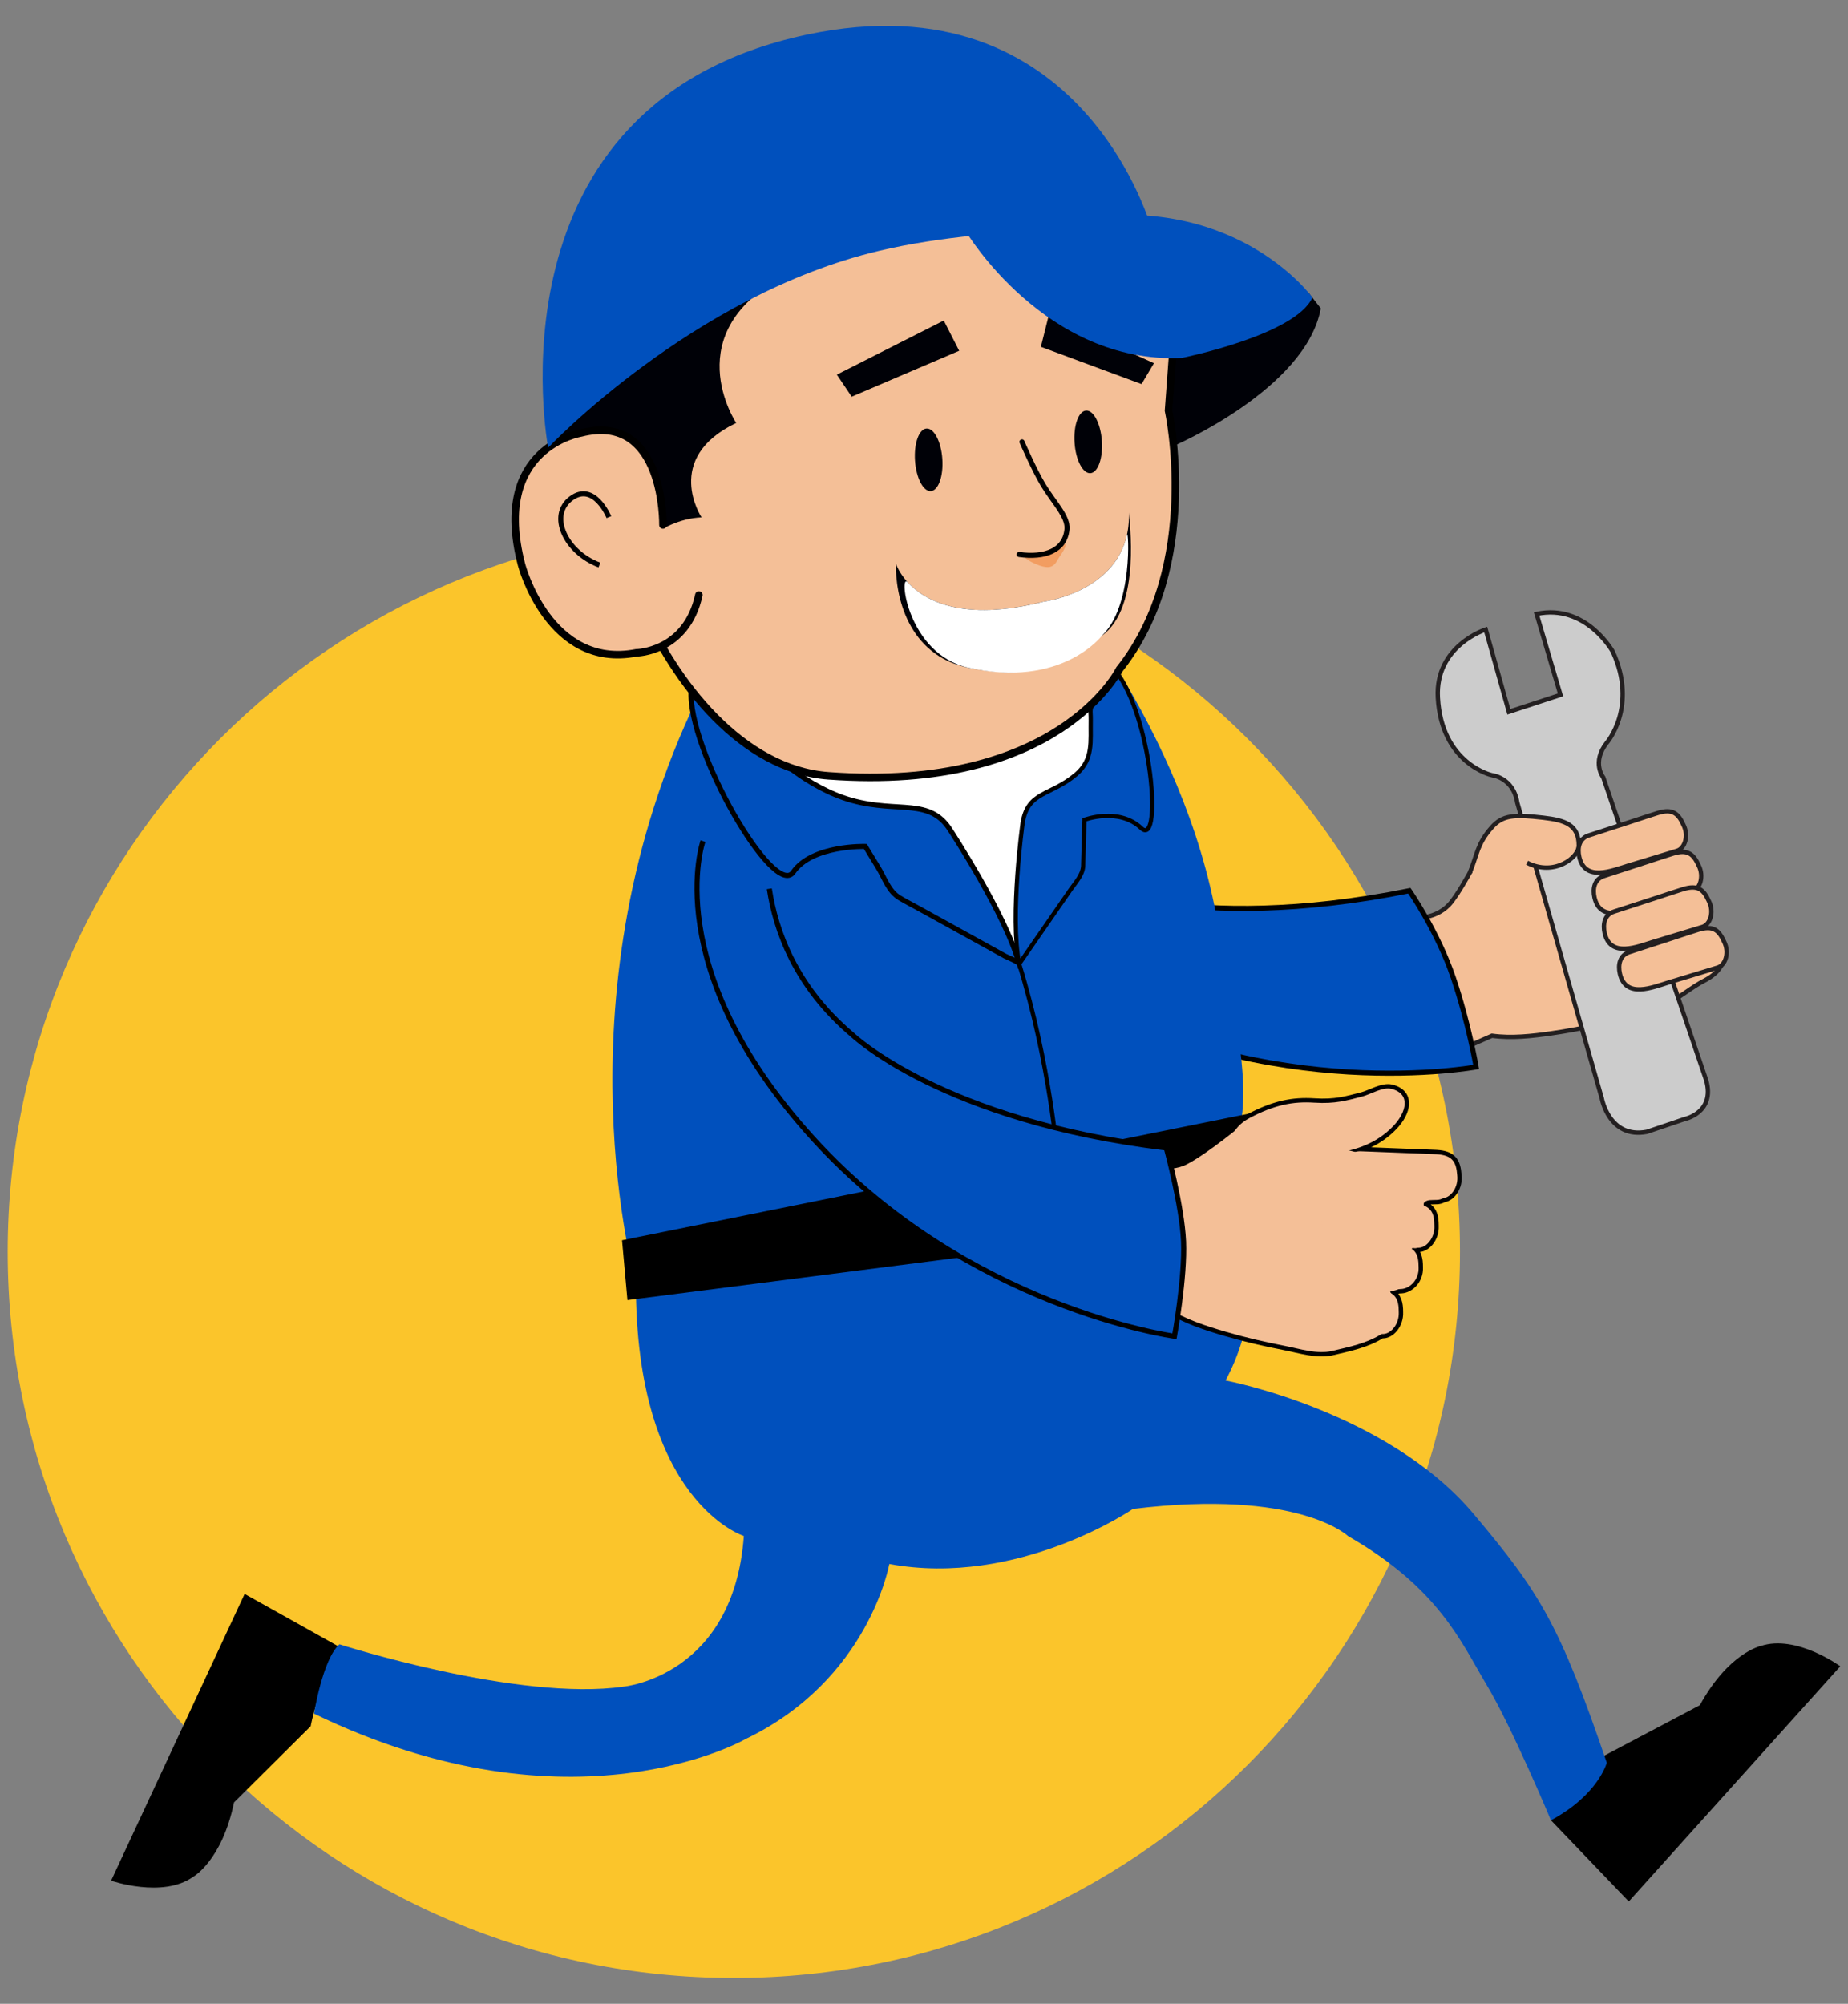 <?xml version="1.0" encoding="utf-8"?>
<!-- Generator: Adobe Illustrator 16.0.0, SVG Export Plug-In . SVG Version: 6.00 Build 0)  -->
<!DOCTYPE svg PUBLIC "-//W3C//DTD SVG 1.1//EN" "http://www.w3.org/Graphics/SVG/1.1/DTD/svg11.dtd">
<svg version="1.1" id="Layer_1" xmlns="http://www.w3.org/2000/svg" xmlns:xlink="http://www.w3.org/1999/xlink" x="0px" y="0px"
	 width="261px" height="283px" viewBox="0 0 261 283" enable-background="new 0 0 261 283" xml:space="preserve">
<rect x="0" y="0" width="261" height="283" fill="#808080" stroke="none"/>
<g>
	<g>
		<defs>
			<path id="SVGID_1_" d="M103.641,279.348c56.639,0,102.555-45.916,102.555-102.554c0-56.633-45.916-102.547-102.555-102.547
				c-56.639,0-102.553,45.914-102.553,102.547C1.088,233.432,47.002,279.348,103.641,279.348z"/>
		</defs>
		<use xlink:href="#SVGID_1_"  overflow="visible" fill-rule="evenodd" clip-rule="evenodd" fill="#FBC52B"/>
		<clipPath id="SVGID_2_">
			<use xlink:href="#SVGID_1_"  overflow="visible"/>
		</clipPath>
		<g clip-path="url(#SVGID_2_)">
			<defs>
				<rect id="SVGID_3_" x="-146.627" y="-663.388" width="1204.302" height="2364.376"/>
			</defs>
			<clipPath id="SVGID_4_">
				<use xlink:href="#SVGID_3_"  overflow="visible"/>
			</clipPath>
		</g>
	</g>
	<g>
		<path fill="#F4BF97" stroke="#231F20" stroke-width="0.615" stroke-miterlimit="10" d="M199.686,129.644
			c0,0,3.332,0.284,5.312-2.272c1.979-2.553,4.675-8.124,4.677-8.13c1.217-2.513,3.33-4.281,6.075-3.836
			c1.255,0.205,2.832,0.271,3.933,0.971c1.56,0.994,1.097,1.772,0.645,3.23c-0.047,0.155,3.981-0.59,4.346-0.711
			c3.316-1.102,7.252-3.608,10.771-1.652c1.351,0.75,0.425,1.801,0.917,3.016c0.236,0.584,0.916,0.921,1.179,1.56
			c0.283,0.682,0.213,1.268,0.29,1.994c0.092,0.844,0.345,2.045,0.844,2.762c0.331,0.478,0.971,0.713,1.292,1.216
			c0.683,1.063,0.516,2.607,1.07,3.608c0.509,0.92,1.521,1.631,2.001,2.606c1.033,2.095-0.675,3.638-2.357,4.504
			c-1.831,0.939-3.378,2.341-5.224,3.245c-1.787,0.874-3.701,1.451-5.621,1.955c-3.526,0.927-7.102,1.712-10.713,2.229
			c-2.754,0.394-5.633,0.725-8.408,0.342l-4.999,2.205"/>
		<path fill="#CCCCCC" stroke="#231F20" stroke-width="0.615" stroke-miterlimit="10" d="M214.291,113.364l11.935,41.745
			c0,0,1.013,5.75,6.361,4.747l5.33-1.804c0,0,4.349-0.88,3.062-5.472l-14.546-42.789c0,0-1.685-2.112,0.499-4.886
			c0,0,4.425-5.073,0.846-12.876c0,0-3.771-6.809-10.759-5.325l3.374,11.438l-7.292,2.389l-3.269-11.622c0,0-7.17,2.277-6.761,9.622
			c0.519,9.364,7.629,10.95,7.629,10.95S213.733,109.792,214.291,113.364z"/>
		<path fill="#F4BF97" stroke="#231F20" stroke-width="0.615" stroke-miterlimit="10" d="M215.67,121.846
			c3.854,1.975,7.308-0.747,7.308-2.412c0-2.965-1.93-3.593-5.066-3.952c-4.021-0.458-5.677-0.388-7.229,1.372
			c-2.046,2.32-2.037,3.786-3.09,6.385"/>
		<path fill="#F4BF97" stroke="#231F20" stroke-width="0.615" stroke-miterlimit="10" d="M237.769,116.516
			c0.754,1.477,0.222,3.301-0.915,3.646c-2.315,0.704-4.63,1.406-6.944,2.109c-2.234,0.678-6.04,2.31-6.862-1.233
			c-0.291-1.259-0.035-2.634,1.373-3.062c2.079-0.677,4.159-1.352,6.24-2.025c1.161-0.379,2.317-0.777,3.486-1.135
			C236.195,114.19,237.021,114.848,237.769,116.516z"/>
		<path fill="#F4BF97" stroke="#231F20" stroke-width="0.615" stroke-miterlimit="10" d="M239.92,122.251
			c0.755,1.477,0.221,3.3-0.916,3.646c-2.313,0.702-4.629,1.404-6.944,2.108c-2.234,0.678-6.04,2.311-6.862-1.235
			c-0.29-1.256-0.035-2.633,1.373-3.061c2.08-0.676,4.159-1.352,6.24-2.027c1.161-0.375,2.318-0.776,3.488-1.131
			C238.349,119.926,239.172,120.585,239.92,122.251z"/>
		<path fill="#F4BF97" stroke="#231F20" stroke-width="0.615" stroke-miterlimit="10" d="M241.353,127.271
			c0.757,1.476,0.224,3.299-0.913,3.644c-2.317,0.704-4.631,1.407-6.946,2.108c-2.232,0.679-6.039,2.313-6.861-1.232
			c-0.29-1.258-0.036-2.634,1.372-3.062c2.078-0.675,4.159-1.352,6.24-2.027c1.161-0.376,2.319-0.776,3.486-1.133
			C239.78,124.944,240.605,125.604,241.353,127.271z"/>
		<path fill="#F4BF97" stroke="#231F20" stroke-width="0.615" stroke-miterlimit="10" d="M243.505,133.006
			c0.755,1.477,0.222,3.3-0.915,3.646c-2.316,0.703-4.631,1.404-6.946,2.107c-2.232,0.679-6.039,2.312-6.86-1.234
			c-0.291-1.256-0.037-2.633,1.371-3.062c2.081-0.676,4.159-1.351,6.24-2.026c1.161-0.377,2.319-0.775,3.488-1.133
			C241.934,130.681,242.756,131.339,243.505,133.006z"/>
		<path fill="#000107" d="M165.72,62.998c0,0,18.709-7.986,20.824-19.442l-1.822-2.324c0,0-20.124-1.212-22.126,7.396
			C162.596,48.628,164.191,50.871,165.72,62.998z"/>
		<path fill="#0050BD" stroke="#000000" stroke-width="0.717" stroke-miterlimit="10" d="M122.945,101.773l8.597-1.241
			c0,0,2.351,16.734,20.359,23.968c0,0,15.88,7.6,47.144,1.3c0,0,4.008,5.77,6.212,12.288c2.203,6.519,3.221,12.598,3.221,12.598
			s-29.035,5.408-57.282-10.558C122.948,124.162,122.945,101.773,122.945,101.773z"/>
		<g>
			<path d="M230.039,268.552l29.873-33.219c0,0-6.214-4.54-11.232-2.869c0,0-4.542,0.956-8.604,8.365l-13.5,7.126
				c0,0-2.512,5.062-7.53,9.126L230.039,268.552z"/>
		</g>
		<path fill="#0050BD" d="M145.864,77.87c1.069,1.414,20.076,22.723,25.646,50.044c6.036,29.613,4.012,26.493,2.496,39.28
			l-84.199,13.995c0,0-11.275-39.299,7.776-80.679c0,0-0.302-4.868,0-17.409C97.583,83.101,120.051,68.278,145.864,77.87z"/>
		<path fill="#FFFFFF" d="M156.953,95.289l1.152,13.383l-9.799,7.647l-2.985,17.818l-1.381,1.996l-17.414-18.14l-17.173-4.781
			l-11.72-14.739c0,0,14.529,13.736,37.225,8.766C157.554,102.267,156.953,95.289,156.953,95.289z"/>
		<path fill="#0050BD" stroke="#000000" stroke-width="0.595" stroke-miterlimit="10" d="M149.354,163.519
			c0,0-1.047-13.294-5.413-27.386"/>
		<path d="M34.547,225.114l-18.857,40.499c0,0,7.269,2.525,11.58-0.541c0,0,4.064-2.242,5.782-10.515l10.828-10.761
			c0,0,0.922-5.573,4.534-10.929L34.547,225.114z"/>
		<path fill="#0050BD" d="M89.807,181.189l84.199-13.995c0,0,6.724,13.343-0.907,27.777c0,0,22.766,4.276,35.033,18.853
			c9.365,11.13,12.11,15.534,18.801,35.131c0,0-1.194,4.54-7.887,8.126c0,0-5.496-13.146-9.08-19.12
			c-3.585-5.975-6.692-13.622-19.598-21.029c0,0-6.93-6.691-30.351-3.824c0,0-16.256,11.126-34.418,7.778
			c0,0-2.863,16.359-20.308,24.724c0,0-24.375,14.1-60.94-3.586c0,0,1.195-7.646,3.584-9.798c0,0,25.333,8.125,40.151,5.975
			c0,0,15.533-1.433,16.966-21.269C105.051,216.932,89.756,212.137,89.807,181.189z"/>
		<polygon points="87.849,175.163 88.614,183.617 183.68,171.431 178.615,156.835 		"/>
		<g>
			
				<path fill="#F4BF97" stroke="#000000" stroke-width="1.23" stroke-linecap="round" stroke-linejoin="round" stroke-miterlimit="10" d="
				M205.807,165.985c-0.132-1.897-0.697-2.844-2.929-2.969c-1.269-0.071-2.544-0.098-3.818-0.148
				c-2.275-0.09-4.552-0.181-6.829-0.267c-0.286-0.017-0.536,0.027-0.77,0.097c-0.216-0.054-0.432-0.092-0.647-0.149
				c-0.084-0.021-0.179-0.046-0.27-0.065c2.54-0.625,4.612-1.736,6.266-3.479c1.802-1.896,2.509-4.521-0.309-5.228
				c-1.21-0.303-2.91,0.776-4.113,1.088c-2.165,0.556-3.8,1.062-6.773,0.867c-3.025-0.198-5.665,0.335-9.119,2.163
				c-1.003,0.531-1.626,1.134-2.082,1.802c-1.665,1.325-4.654,3.617-6.706,4.7c-2.975,1.572-6.015-0.135-6.015-0.135l-2.394,20.473
				l5.692,0.058c2.468,1.56,5.34,2.486,8.124,3.298c2.755,0.805,5.553,1.454,8.371,1.999c2.058,0.398,4.519,1.211,6.618,0.718
				c2.379-0.56,4.935-1.07,7.021-2.409c1.225,0.154,2.508-1.342,2.429-3.065c0.008-1.309-0.243-2.173-1.11-2.685
				c-0.069-0.146-0.107-0.247-0.085-0.253c0.486-0.099,0.864-0.187,1.205-0.336c0.117-0.005,0.235,0,0.354-0.008
				c1.235-0.075,2.519-1.339,2.438-3.065c0.005-1.252-0.22-2.097-0.998-2.617c0.205-0.219,0.371-0.004,0.697-0.104
				c0.044-0.014,0.085-0.036,0.128-0.053c1.216,0.123,2.479-1.359,2.397-3.065c0.01-1.475-0.301-2.392-1.465-2.866
				c-0.096-0.265-0.043-0.511,0.393-0.684c0.535-0.214,1.302-0.041,1.883-0.2c0.16-0.047,0.329-0.121,0.499-0.206
				C205.012,169.021,205.994,167.562,205.807,165.985z"/>
			<g>
				<path fill="#F4BF97" d="M161.692,164.262c0,0,3.04,1.707,6.015,0.135c2.979-1.57,7.934-5.694,7.942-5.7
					c2.231-1.861,5.001-2.624,7.411-1.021c0.844,0.559,2.056,0.967,2.691,1.784c0.481,0.618,0.417,1.133,1.012,1.655
					c0.951,0.839,2.872,1.117,4.05,1.435c2.808,0.755,5.723,0.997,8.539,1.708c1.13,0.284,2.072,0.796,3.223,0.918
					c1.301,0.139,3.437,0.809,2.739,2.6c-0.287,0.744-1.18,1.413-1.923,1.622c-0.581,0.159-1.348-0.014-1.883,0.2
					c-1.056,0.419,0.083,1.267,0.352,1.776c0.447,0.846,0.507,2.263-0.001,3.081c-0.401,0.647-1.059,1.582-1.804,1.811
					c-0.365,0.112-0.53-0.175-0.772,0.201c-0.264,0.408,0.119,0.849,0.28,1.203c0.291,0.632,0.376,1.298,0.181,2.039
					c-0.175,0.649-0.712,1.091-1.156,1.584c-0.685,0.756-1.234,0.898-2.229,1.103c-0.093,0.019,0.713,1.41,0.768,1.524
					c0.336,0.683,0.388,1.425,0.207,2.169c-0.252,1.032-1.31,1.731-2.163,2.283c-2.096,1.359-4.672,1.872-7.066,2.436
					c-2.1,0.493-4.561-0.319-6.618-0.718c-2.818-0.545-5.616-1.194-8.371-1.999c-2.784-0.812-5.656-1.738-8.124-3.298l-5.692-0.058"
					/>
				<path fill="#F4BF97" d="M189.896,162.636c2.843-0.587,5.121-1.741,6.913-3.632c1.802-1.896,2.509-4.521-0.309-5.228
					c-1.21-0.303-2.91,0.776-4.113,1.088c-2.165,0.556-3.8,1.062-6.773,0.867c-3.025-0.198-5.665,0.335-9.119,2.163
					c-2.848,1.507-2.671,3.599-4.149,6.12"/>
				<path fill="#F4BF97" d="M205.807,165.985c0.204,1.713-0.974,3.305-2.208,3.236c-2.516-0.148-5.031-0.296-7.548-0.443
					c-2.43-0.143-6.737,0.082-6.262-3.678c0.168-1.335,0.913-2.588,2.441-2.499c2.277,0.086,4.554,0.177,6.829,0.267
					c1.274,0.051,2.55,0.077,3.818,0.148C205.109,163.142,205.675,164.088,205.807,165.985z"/>
				<path fill="#F4BF97" d="M202.581,173.146c0.082,1.725-1.209,3.227-2.436,3.065c-2.498-0.331-4.996-0.661-7.498-0.991
					c-2.41-0.318-6.722-0.408-5.976-4.123c0.265-1.319,1.097-2.514,2.619-2.316c2.267,0.254,4.528,0.512,6.791,0.764
					c1.268,0.144,2.535,0.265,3.798,0.428C202.092,170.26,202.593,171.243,202.581,173.146z"/>
				<path fill="#F4BF97" d="M200.356,178.985c0.08,1.727-1.203,2.99-2.438,3.065c-2.596,0.157-5.108-0.101-7.607-0.428
					c-2.411-0.32-6.616-0.969-5.865-4.686c0.264-1.321,1.098-2.515,2.618-2.315c2.266,0.256,4.529,0.508,6.792,0.765
					c1.266,0.144,2.535,0.265,3.798,0.427C199.868,176.104,200.363,177.083,200.356,178.985z"/>
				<path fill="#F4BF97" d="M197.555,185.332c0.079,1.728-1.211,3.229-2.437,3.065c-2.497-0.33-4.995-0.659-7.496-0.99
					c-2.412-0.317-6.724-0.409-5.979-4.124c0.268-1.317,1.101-2.513,2.622-2.316c2.266,0.257,4.525,0.51,6.791,0.766
					c1.267,0.145,2.535,0.261,3.798,0.428C197.066,182.449,197.565,183.43,197.555,185.332z"/>
			</g>
		</g>
		<path fill="#0050BD" stroke="#000000" stroke-width="0.717" stroke-miterlimit="10" d="M99.282,118.794
			c0,0-6.311,17.938,15.509,41.953c21.82,24.016,51.084,27.98,51.084,27.98s1.502-8.312,1.281-13.403
			c-0.224-5.094-2.436-13.187-2.436-13.187c-31.665-3.813-44.36-16.007-44.36-16.007c-8.011-6.76-10.819-14.716-11.707-20.606"/>
		<path fill="#0050BD" stroke="#000000" stroke-width="0.717" stroke-miterlimit="10" d="M108.756,106.037
			c0,0,5.056,5.217,11.628,7.022c6.575,1.804,10.954-0.426,13.84,4.193c0,0,7.854,11.974,9.717,18.881
			c-0.085-0.316-1.702-0.939-1.973-1.088c-1.548-0.854-3.093-1.708-4.64-2.562c-2.583-1.425-5.164-2.85-7.745-4.275
			c-0.839-0.462-1.702-0.9-2.523-1.393c-1.565-0.938-2.096-2.758-3.003-4.246c-0.614-1.008-1.229-2.017-1.844-3.026
			c0,0-7.512-0.229-10.185,3.635c-2.675,3.863-14.994-17.336-14.413-25.734l3.613-4.029L108.756,106.037z"/>
		<path fill="#0050BD" stroke="#000000" stroke-width="0.595" stroke-miterlimit="10" d="M154.019,100.598
			c0.02,0.415,0.038,0.809,0.03,1.145c-0.066,2.918,0.424,5.513-2.088,7.636c-3.647,3.084-6.795,2.327-7.532,6.859
			c0,0-1.822,13.092-0.488,19.896c0.1-0.144,0.2-0.29,0.302-0.435c1.469-2.124,2.938-4.248,4.407-6.372
			c0.852-1.23,1.703-2.46,2.555-3.692c0.693-1.002,1.704-2.055,1.771-3.315c0.017-0.322,0.018-0.646,0.026-0.968
			c0.022-0.803,0.046-1.604,0.068-2.405c0.029-1.055,0.06-2.11,0.09-3.165c0,0,4.847-1.823,8.03,1.186
			c3.184,3.006,1.364-18.494-4.915-23.552c0.612,1.352-2.804,1.875-1.774,3.883C154.954,98.187,153.967,99.444,154.019,100.598z"/>
		<path fill="#F4BF97" stroke="#000000" stroke-width="1.06" stroke-miterlimit="10" d="M165.036,57.988
			c0,0,4.778,21.81-6.93,36.534c0,0-8.58,17.438-41.104,15.047c-12.19-0.897-21.748-13.129-26.528-24.307
			c-4.78-11.178-15.893-34.933,5.376-41.568c0,0,45.409-22.97,70.469-3.118L165.036,57.988z"/>
		
			<ellipse transform="matrix(0.998 -0.069 0.069 0.998 -4.144 9.133)" fill="#000107" cx="131.081" cy="64.984" rx="1.932" ry="4.428"/>
		<polygon fill="#000107" points="148.117,44.549 162.978,51.298 161.224,54.248 147.007,48.983 		"/>
		<polygon fill="#000107" points="133.291,45.27 118.19,52.912 120.287,56.026 135.47,49.542 		"/>
		<path fill="#000107" d="M126.526,79.596c0,0,3.088,9.904,20.882,5.377c0,0,12.396-1.567,12.03-12.585
			c0.002,0.769,1.844,13.362-3.807,17.385c-5.651,4.023-10.014,6.353-18.857,4.533C128.148,92.53,126.451,84.057,126.526,79.596z"/>
		<path fill="#FFFFFF" d="M128.181,82.217c2.342,2.563,7.698,5.688,19.227,2.756c0,0,9.973-1.26,11.764-9.473
			c0.206-0.941,0.889,10.104-3.54,14.272c0,0-5.654,7.495-18.857,4.533C128.113,92.362,126.91,80.824,128.181,82.217z"/>
		
			<ellipse transform="matrix(0.998 -0.069 0.069 0.998 -3.933 10.727)" fill="#000107" cx="153.627" cy="62.407" rx="1.932" ry="4.43"/>
		<path fill="#000107" d="M78.383,54.852c0,0-1.846,5.884-0.422,9.027l10.388,12.404l0.407,2.477c0,0,4.02-5.382,10.326-5.689
			c0,0-5.548-8.354,4.896-13.336c0,0-8.66-12.928,7.271-20.991c0,0,38.104-19.357,51.479-2.343
			c4.629,5.883-11.481-12.218-13.374-15.196c-1.576-2.476-20.379-7.945-34.504-3.092c-14.125,4.854-16.148,2.018-34.619,24.338
			C78.358,44.713,78.383,54.852,78.383,54.852z"/>
		
			<path fill="#F4BF97" stroke="#000000" stroke-width="1.06" stroke-linecap="round" stroke-linejoin="round" stroke-miterlimit="10" d="
			M93.628,74.147c0,0,0.275-16.03-11.577-12.994c0,0-12.749,2.003-8.386,18.632c0,0,3.882,14.802,16.205,12.416
			c0,0,7.073-0.071,8.831-8.169"/>
		<path fill="none" stroke="#000000" stroke-width="0.717" stroke-miterlimit="10" d="M86,73.038c0,0-2.102-5.062-5.338-2.644
			c-3.236,2.415-0.746,7.637,3.995,9.403"/>
		<g>
			<path fill="#0050BD" d="M77.415,63.227c0,0-9.324-48.616,36.539-58.333c39.25-8.316,48.817,27.845,48.817,27.845
				s-21.163-1.431-38.601,2.686C97.808,41.649,77.415,63.227,77.415,63.227z"/>
		</g>
		<path fill="#0050BD" d="M136.416,32.694c0,0,11.204,18.783,30.519,17.854c0,0,16.032-3.221,18.423-8.528
			c0,0-10.195-14.206-32.214-11.285L136.416,32.694z"/>
		<path fill="#F29D61" d="M144.691,78.243c0.285-0.295,1.334-0.124,1.739-0.186c1.128-0.174,2.203-0.547,3.153-1.041
			c1.905-0.99,0.285,1.286-0.013,1.726c-0.311,0.462-0.537,1.167-1.307,1.323c-0.798,0.162-2.007-0.397-2.593-0.699
			C145.292,79.172,144.32,78.623,144.691,78.243z"/>
		
			<path fill="none" stroke="#000000" stroke-width="0.717" stroke-linecap="round" stroke-linejoin="round" stroke-miterlimit="10" d="
			M144.337,62.408c0,0,1.706,3.95,3.014,6.116c1.467,2.422,3.511,4.439,3.347,6.212c-0.278,3.013-3.114,4.088-6.757,3.574"/>
	</g>
</g>
</svg>
